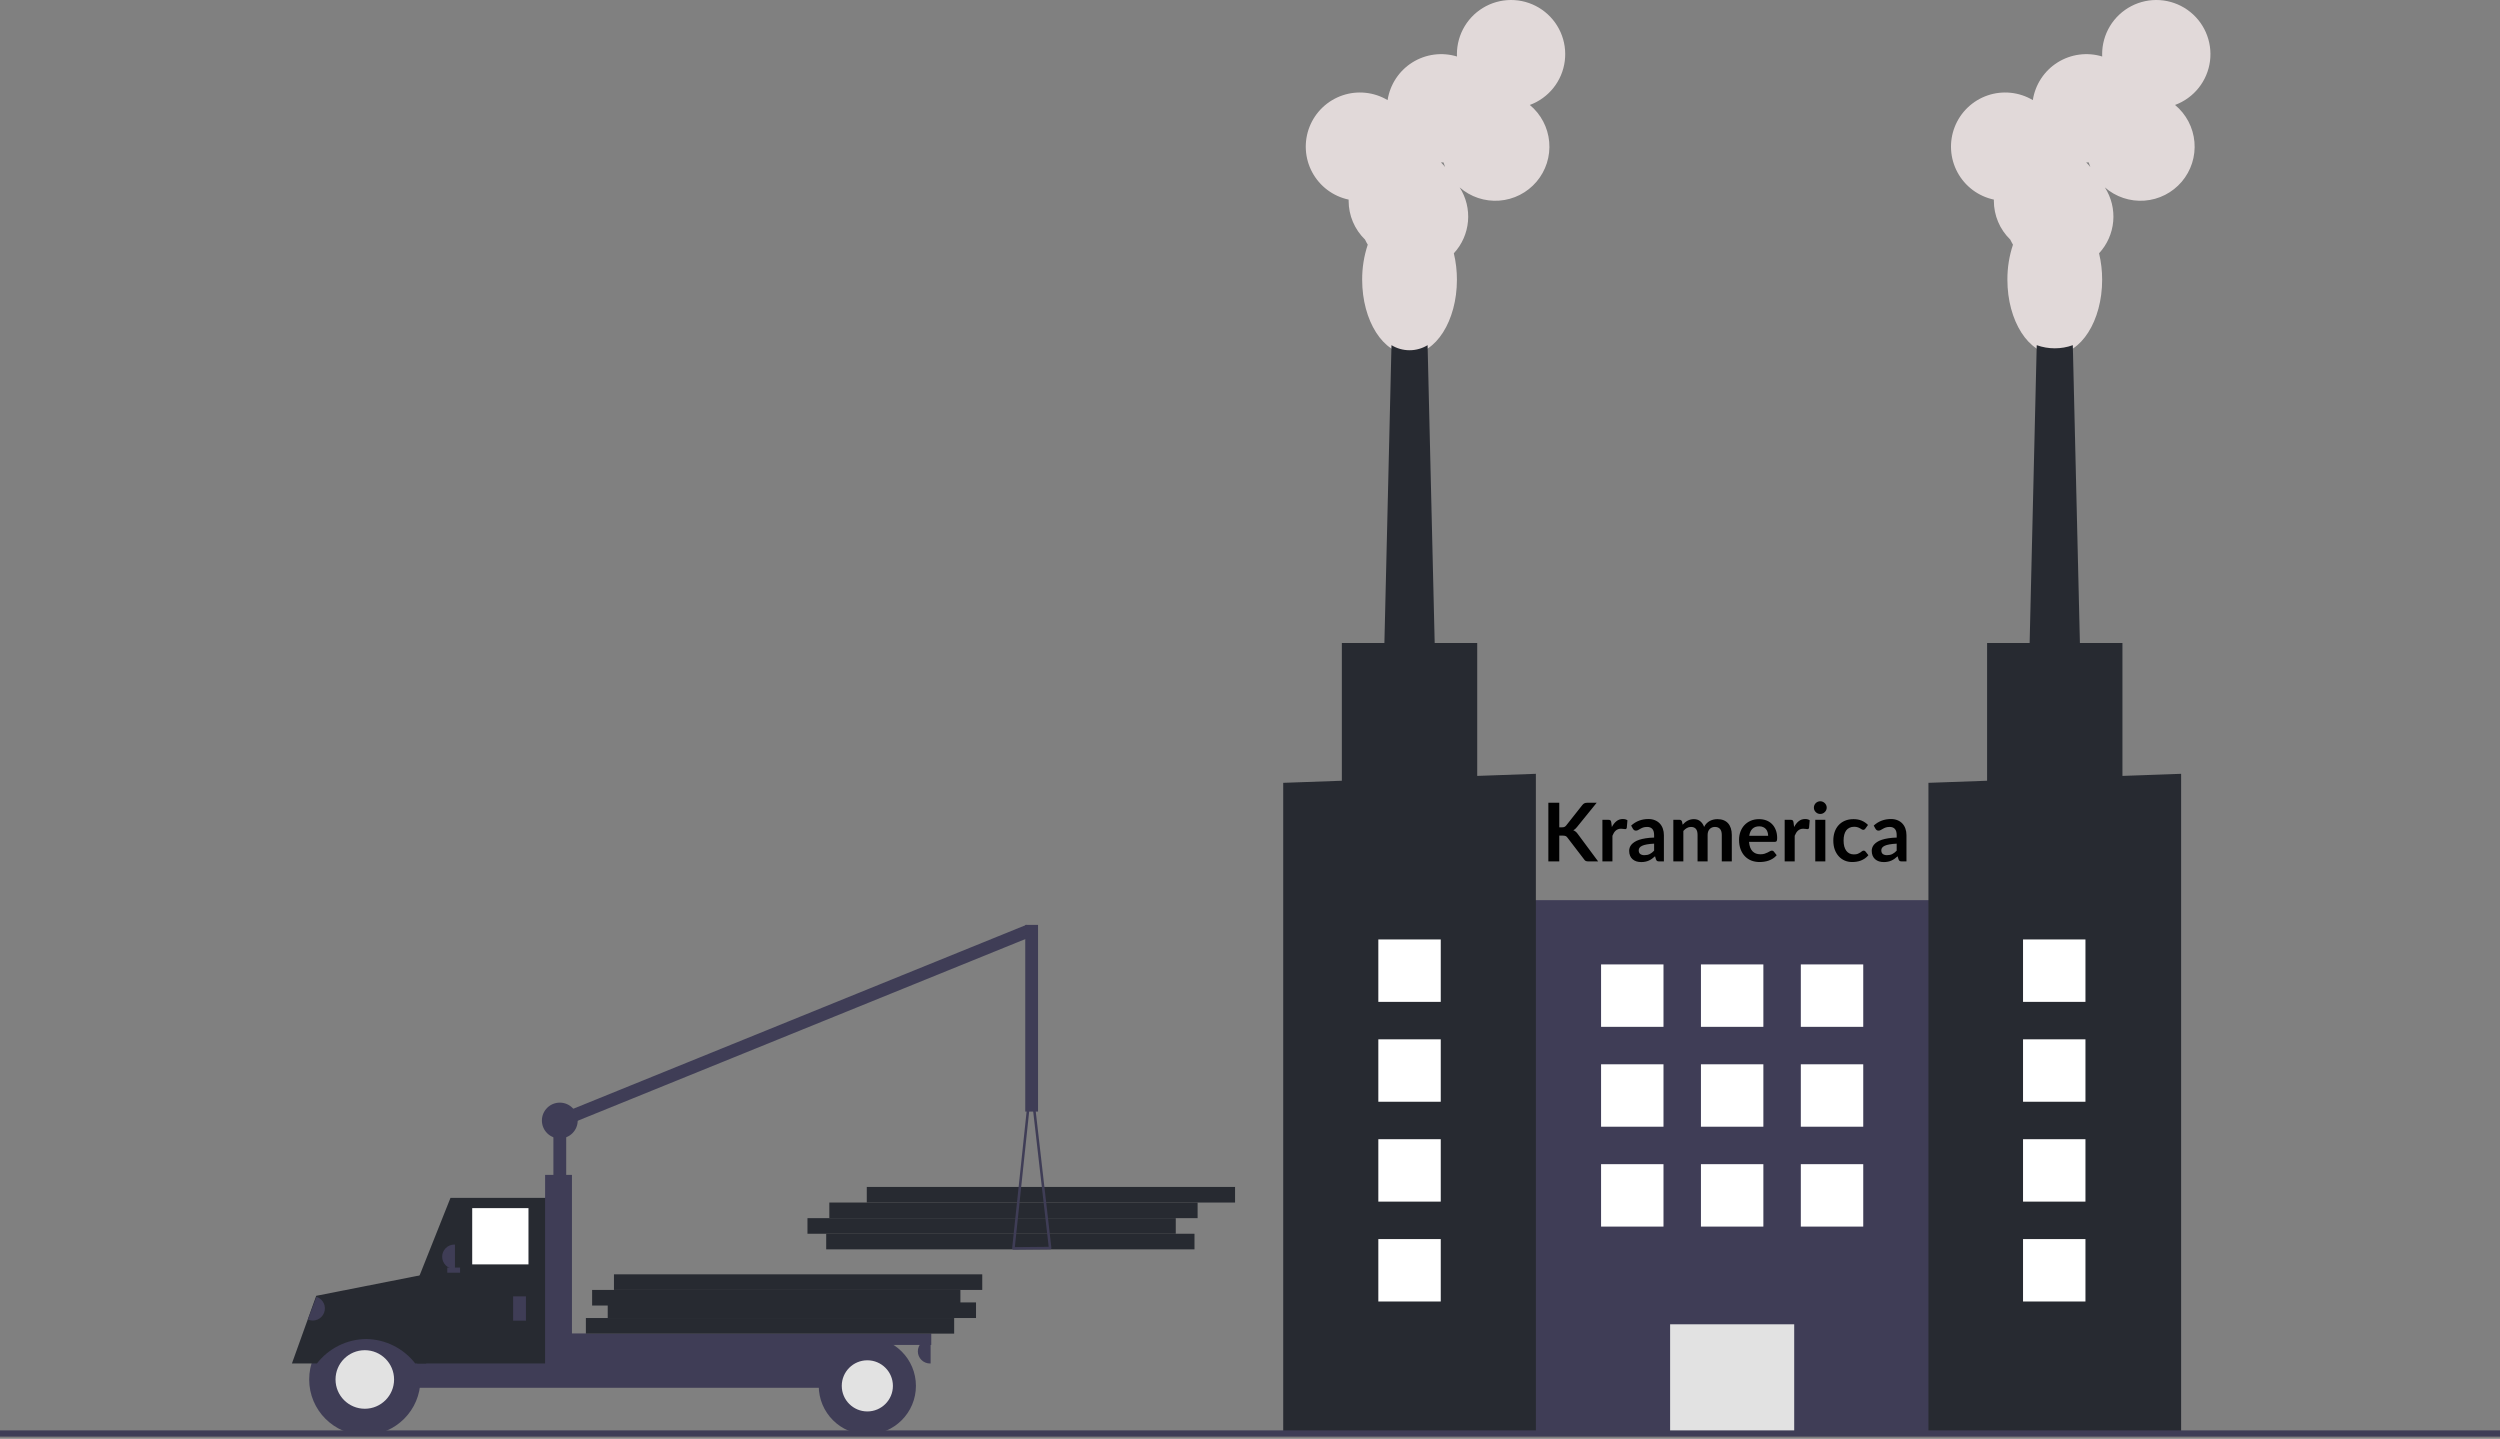 <svg width="801" height="461" viewBox="0 0 801 461" fill="none" xmlns="http://www.w3.org/2000/svg">
<rect x="0" y="0" width="801" height="461" fill="#808080" stroke="none"/>
<g id="Logo 1" clip-path="url(#clip0_3_2)">
<g id="truck">
<path id="Vector" d="M104.797 444.646H280.557V429.078H104.797V444.646Z" fill="#3F3D56"/>
<path id="Vector_2" d="M298.174 436.862H297.969C296.937 436.862 295.947 436.452 295.217 435.722C294.487 434.992 294.077 434.002 294.077 432.97C294.077 431.938 294.487 430.948 295.217 430.218C295.947 429.488 296.937 429.078 297.969 429.078H298.174V436.862Z" fill="#3F3D56"/>
<path id="Vector_3" d="M116.883 459.805C126.725 459.805 134.704 451.826 134.704 441.983C134.704 432.14 126.725 424.161 116.883 424.161C107.04 424.161 99.061 432.14 99.061 441.983C99.061 451.826 107.04 459.805 116.883 459.805Z" fill="#3F3D56"/>
<path id="Vector_4" d="M116.883 451.363C122.063 451.363 126.263 447.164 126.263 441.983C126.263 436.803 122.063 432.603 116.883 432.603C111.702 432.603 107.503 436.803 107.503 441.983C107.503 447.164 111.702 451.363 116.883 451.363Z" fill="#E2E2E2"/>
<path id="Vector_5" d="M277.894 459.6C286.492 459.6 293.462 452.63 293.462 444.032C293.462 435.433 286.492 428.463 277.894 428.463C269.295 428.463 262.325 435.433 262.325 444.032C262.325 452.63 269.295 459.6 277.894 459.6Z" fill="#3F3D56"/>
<path id="Vector_6" d="M277.894 452.226C282.419 452.226 286.088 448.557 286.088 444.032C286.088 439.506 282.419 435.838 277.894 435.838C273.368 435.838 269.7 439.506 269.7 444.032C269.7 448.557 273.368 452.226 277.894 452.226Z" fill="#E2E2E2"/>
<path id="Vector_7" d="M174.65 430.921H298.378V427.234H174.65V430.921Z" fill="#3F3D56"/>
<g id="truck_2">
<path id="Vector_8" d="M264.714 400.295H382.714V395.295H264.714V400.295Z" fill="#272A31"/>
<path id="Vector_9" d="M258.714 395.295H376.714V390.295H258.714V395.295Z" fill="#272A31"/>
<path id="Vector_10" d="M265.714 390.295H383.714V385.295H265.714V390.295Z" fill="#272A31"/>
<path id="Vector_11" d="M277.714 385.295H395.714V380.295H277.714V385.295Z" fill="#272A31"/>
<path id="Vector_12" d="M177.313 387.289H181.41V358.2H177.313V387.289Z" fill="#3F3D56"/>
<path id="Vector_13" d="M177.304 357.831L178.845 361.627L330.454 300.092L328.913 296.295L177.304 357.831Z" fill="#3F3D56"/>
<path id="Vector_14" d="M101.519 430.717H137.163V416.787H101.519V430.717Z" fill="#3F3D56"/>
<path id="Vector_15" d="M133.68 436.862H175.879V383.806H144.332L133.68 410.565V436.862Z" fill="#272A31"/>
<path id="Vector_16" d="M151.297 405.11H169.324V387.084H151.297V405.11Z" fill="white"/>
<path id="Vector_17" d="M137.777 405.315H149.249V387.289H144.332L137.777 405.315Z" fill="#272A31"/>
<path id="Vector_18" d="M164.408 423.137H168.505V415.353H164.408V423.137Z" fill="#3F3D56"/>
<path id="Vector_19" d="M145.766 406.544H145.561C144.529 406.544 143.539 406.134 142.809 405.404C142.079 404.674 141.669 403.684 141.669 402.652C141.669 401.62 142.079 400.63 142.809 399.9C143.539 399.17 144.529 398.76 145.561 398.76H145.766V406.544Z" fill="#3F3D56"/>
<path id="Vector_20" d="M117.292 429.019C114.246 429.058 111.247 429.783 108.519 431.141C105.791 432.499 103.405 434.455 101.537 436.862H93.53L101.314 415.178L137.572 408.027L136.548 436.862H133.048C131.18 434.455 128.794 432.499 126.066 431.141C123.338 429.783 120.339 429.058 117.292 429.019Z" fill="#272A31"/>
<path id="Vector_21" d="M174.65 438.501H183.254V376.432H174.65V438.501Z" fill="#3F3D56"/>
<path id="Vector_22" d="M143.308 407.773H147.405V406.135H143.308V407.773Z" fill="#3F3D56"/>
<path id="Vector_23" d="M324.394 400.265C324.355 400.222 324.326 400.172 324.308 400.117C324.29 400.062 324.284 400.004 324.29 399.946L329.94 346.514C329.951 346.414 329.998 346.321 330.073 346.253C330.148 346.186 330.245 346.148 330.346 346.147H330.348C330.448 346.147 330.546 346.185 330.621 346.251C330.696 346.318 330.743 346.411 330.755 346.511L336.866 399.832C336.873 399.889 336.867 399.947 336.85 400.001C336.833 400.056 336.804 400.107 336.766 400.15C336.728 400.193 336.681 400.227 336.629 400.251C336.577 400.275 336.52 400.288 336.463 400.288L324.701 400.399H324.698C324.64 400.399 324.584 400.387 324.532 400.364C324.479 400.341 324.433 400.307 324.394 400.265ZM330.364 350.298L325.153 399.575L336 399.473L330.364 350.298Z" fill="#3F3D56"/>
<path id="Vector_24" d="M101.39 415.494L101.581 415.567C102.547 415.932 103.328 416.666 103.752 417.607C104.177 418.548 104.21 419.619 103.845 420.584C103.48 421.55 102.746 422.331 101.805 422.755C100.864 423.18 99.793 423.213 98.827 422.848L98.636 422.775L101.39 415.494Z" fill="#3F3D56"/>
<path id="Vector_25" d="M328.491 356.152H332.588V296.336H328.491V356.152Z" fill="#3F3D56"/>
<path id="Vector_26" d="M179.361 364.755C182.529 364.755 185.097 362.187 185.097 359.02C185.097 355.852 182.529 353.284 179.361 353.284C176.194 353.284 173.626 355.852 173.626 359.02C173.626 362.187 176.194 364.755 179.361 364.755Z" fill="#3F3D56"/>
<path id="Vector_27" d="M187.714 427.295H305.714V422.295H187.714V427.295Z" fill="#272A31"/>
<path id="Vector_28" d="M194.714 422.295H312.714V417.295H194.714V422.295Z" fill="#272A31"/>
<path id="Vector_29" d="M189.714 418.295H307.714V413.295H189.714V418.295Z" fill="#272A31"/>
<path id="Vector_30" d="M196.714 413.295H314.714V408.295H196.714V413.295Z" fill="#272A31"/>
</g>
</g>
<g id="smoke1">
<path id="Vector_31" d="M432.111 63.955C432.108 64.081 432.101 64.206 432.101 64.332C432.099 66.652 432.563 68.949 433.467 71.086C434.37 73.222 435.695 75.156 437.361 76.77C437.621 77.325 437.911 77.866 438.228 78.39C437.023 82.015 436.418 85.812 436.438 89.632C436.438 102.805 443.234 113.485 451.618 113.485C460.001 113.485 466.797 102.805 466.797 89.632C466.803 86.778 466.471 83.933 465.808 81.158C468.411 78.341 470.006 74.741 470.344 70.92C470.682 67.1 469.743 63.275 467.675 60.045C469.404 61.557 471.417 62.71 473.596 63.437C475.775 64.164 478.076 64.451 480.367 64.282C482.658 64.112 484.892 63.49 486.94 62.45C488.989 61.41 490.81 59.973 492.298 58.224C493.787 56.474 494.913 54.447 495.612 52.258C496.31 50.07 496.567 47.765 496.368 45.477C496.168 43.188 495.516 40.962 494.449 38.928C493.382 36.894 491.922 35.092 490.153 33.626C493.128 32.529 495.745 30.637 497.72 28.156C499.695 25.676 500.952 22.702 501.355 19.557C501.759 16.412 501.293 13.217 500.008 10.318C498.723 7.42 496.668 4.929 494.067 3.116C491.466 1.303 488.418 0.238 485.253 0.035C482.089 -0.167 478.93 0.502 476.119 1.969C473.309 3.436 470.954 5.645 469.31 8.356C467.667 11.068 466.797 14.178 466.797 17.348C466.797 17.602 466.806 17.854 466.816 18.105C464.434 17.378 461.924 17.171 459.455 17.5C456.986 17.828 454.617 18.684 452.508 20.01C450.399 21.335 448.6 23.099 447.233 25.18C445.867 27.262 444.964 29.614 444.586 32.076C442.423 30.789 440.005 29.988 437.501 29.729C434.997 29.47 432.467 29.759 430.085 30.576C427.704 31.393 425.529 32.718 423.712 34.46C421.894 36.202 420.478 38.319 419.56 40.663C418.643 43.007 418.247 45.523 418.399 48.036C418.551 50.549 419.249 52.998 420.443 55.214C421.637 57.431 423.299 59.36 425.314 60.87C427.329 62.379 429.648 63.432 432.111 63.955ZM461.737 52.044C461.987 52.044 462.236 52.036 462.484 52.025C462.639 52.538 462.818 53.04 463.02 53.531C462.606 53.01 462.163 52.513 461.692 52.043L461.737 52.044Z" fill="#E1D9D9"/>
</g>
<g id="smoke2">
<path id="Vector_32" d="M638.841 63.955C638.838 64.081 638.832 64.206 638.832 64.332C638.829 66.652 639.294 68.949 640.197 71.086C641.101 73.222 642.425 75.156 644.092 76.77C644.352 77.325 644.641 77.866 644.959 78.39C643.753 82.015 643.149 85.812 643.169 89.632C643.169 102.805 649.965 113.485 658.348 113.485C666.732 113.485 673.528 102.805 673.528 89.632C673.534 86.778 673.202 83.933 672.539 81.158C675.142 78.341 676.737 74.741 677.075 70.92C677.412 67.1 676.474 63.275 674.405 60.045C676.135 61.557 678.148 62.71 680.327 63.437C682.506 64.164 684.807 64.451 687.098 64.282C689.389 64.113 691.623 63.49 693.671 62.45C695.719 61.41 697.541 59.974 699.029 58.224C700.518 56.475 701.644 54.447 702.343 52.259C703.041 50.07 703.298 47.765 703.098 45.477C702.899 43.188 702.247 40.962 701.18 38.928C700.113 36.894 698.653 35.092 696.884 33.626C699.859 32.529 702.475 30.637 704.45 28.156C706.425 25.676 707.683 22.702 708.086 19.557C708.489 16.412 708.023 13.217 706.738 10.318C705.454 7.42 703.399 4.929 700.798 3.116C698.197 1.303 695.148 0.238 691.984 0.035C688.82 -0.167 685.661 0.502 682.85 1.969C680.039 3.436 677.684 5.645 676.041 8.356C674.397 11.068 673.528 14.178 673.528 17.348C673.528 17.602 673.536 17.854 673.547 18.105C671.165 17.378 668.654 17.171 666.185 17.5C663.717 17.828 661.347 18.684 659.239 20.01C657.13 21.335 655.331 23.099 653.964 25.18C652.597 27.262 651.694 29.614 651.317 32.076C649.153 30.789 646.736 29.988 644.232 29.729C641.728 29.47 639.197 29.759 636.816 30.576C634.435 31.393 632.26 32.718 630.443 34.46C628.625 36.202 627.208 38.319 626.291 40.663C625.374 43.007 624.977 45.523 625.13 48.036C625.282 50.549 625.98 52.998 627.174 55.214C628.368 57.431 630.03 59.36 632.045 60.87C634.06 62.379 636.379 63.432 638.841 63.955ZM668.468 52.044C668.718 52.044 668.967 52.036 669.214 52.025C669.37 52.538 669.549 53.04 669.75 53.531C669.337 53.01 668.894 52.513 668.423 52.043L668.468 52.044Z" fill="#E1D9D9"/>
</g>
<g id="building">
<path id="Vector_33" d="M481.254 459H628.712V288.411H481.254V459Z" fill="#3F3D56"/>
<path id="Vector_34" d="M535.105 459H574.861V424.304H535.105V459Z" fill="#E2E2E2"/>
<path id="Vector_35" d="M442.941 232.03H460.291L459.672 206.01V206L457.401 110.59C455.659 111.654 453.657 112.218 451.616 112.218C449.575 112.218 447.573 111.654 445.831 110.59L443.561 206V206.01L442.941 232.03Z" fill="#272A31"/>
<path id="Vector_36" d="M411.141 250.82V459H492.092V247.93L473.301 248.6V206.01H429.931V250.15L411.141 250.82Z" fill="#272A31"/>
<path id="Vector_37" d="M649.674 232.03H667.022L664.131 110.594C660.393 111.937 656.304 111.937 652.566 110.594L649.674 232.03Z" fill="#272A31"/>
<path id="Vector_38" d="M617.871 250.82V459H698.831V247.93L692.181 248.17L680.031 248.6V206.01H636.661V250.15L617.871 250.82Z" fill="#272A31"/>
<path id="Vector_39" d="M576.983 329H596.983V309H576.983V329Z" fill="white"/>
<path id="Vector_40" d="M544.983 329H564.983V309H544.983V329Z" fill="white"/>
<path id="Vector_41" d="M512.983 329H532.983V309H512.983V329Z" fill="white"/>
<path id="Vector_42" d="M576.983 361H596.983V341H576.983V361Z" fill="white"/>
<path id="Vector_43" d="M544.983 361H564.983V341H544.983V361Z" fill="white"/>
<path id="Vector_44" d="M512.983 361H532.983V341H512.983V361Z" fill="white"/>
<path id="Vector_45" d="M576.983 393H596.983V373H576.983V393Z" fill="white"/>
<path id="Vector_46" d="M544.983 393H564.983V373H544.983V393Z" fill="white"/>
<path id="Vector_47" d="M512.983 393H532.983V373H512.983V393Z" fill="white"/>
<path id="Vector_48" d="M441.618 321H461.618V301H441.618V321Z" fill="white"/>
<path id="Vector_49" d="M441.618 353H461.618V333H441.618V353Z" fill="white"/>
<path id="Vector_50" d="M441.618 385H461.618V365H441.618V385Z" fill="white"/>
<path id="Vector_51" d="M441.618 417H461.618V397H441.618V417Z" fill="white"/>
<path id="Vector_52" d="M648.181 321H668.181V301H648.181V321Z" fill="white"/>
<path id="Vector_53" d="M648.181 353H668.181V333H648.181V353Z" fill="white"/>
<path id="Vector_54" d="M648.181 385H668.181V365H648.181V385Z" fill="white"/>
<path id="Vector_55" d="M648.181 417H668.181V397H648.181V417Z" fill="white"/>
<path id="Vector_56" d="M888 458.295H0V460.295H888V458.295Z" fill="#3F3D56"/>
</g>
<path id="Vector_57" d="M499.59 265.08H500.409C500.738 265.08 501.011 265.037 501.228 264.95C501.445 264.855 501.631 264.707 501.787 264.508L506.974 257.943C507.191 257.666 507.416 257.475 507.65 257.371C507.893 257.258 508.196 257.202 508.56 257.202H511.576L505.245 265.015C504.872 265.492 504.487 265.83 504.088 266.029C504.374 266.133 504.63 266.28 504.855 266.471C505.089 266.653 505.31 266.896 505.518 267.199L512.044 276H508.963C508.547 276 508.235 275.944 508.027 275.831C507.828 275.71 507.659 275.536 507.52 275.311L502.203 268.369C502.038 268.135 501.848 267.97 501.631 267.875C501.414 267.78 501.102 267.732 500.695 267.732H499.59V276H496.093V257.202H499.59V265.08ZM516.439 264.976C516.855 264.179 517.349 263.555 517.921 263.104C518.493 262.645 519.169 262.415 519.949 262.415C520.565 262.415 521.059 262.549 521.431 262.818L521.223 265.223C521.18 265.379 521.115 265.492 521.028 265.561C520.95 265.622 520.842 265.652 520.703 265.652C520.573 265.652 520.378 265.63 520.118 265.587C519.867 265.544 519.62 265.522 519.377 265.522C519.022 265.522 518.706 265.574 518.428 265.678C518.151 265.782 517.9 265.934 517.674 266.133C517.458 266.324 517.263 266.558 517.089 266.835C516.925 267.112 516.769 267.429 516.621 267.784V276H513.41V262.662H515.295C515.625 262.662 515.854 262.723 515.984 262.844C516.114 262.957 516.201 263.165 516.244 263.468L516.439 264.976ZM529.978 270.306C529.05 270.349 528.27 270.432 527.638 270.553C527.005 270.666 526.498 270.813 526.117 270.995C525.735 271.177 525.462 271.389 525.298 271.632C525.133 271.875 525.051 272.139 525.051 272.425C525.051 272.988 525.215 273.391 525.545 273.634C525.883 273.877 526.32 273.998 526.858 273.998C527.516 273.998 528.084 273.881 528.561 273.647C529.046 273.404 529.518 273.04 529.978 272.555V270.306ZM522.62 264.521C524.154 263.117 526 262.415 528.158 262.415C528.938 262.415 529.635 262.545 530.251 262.805C530.866 263.056 531.386 263.412 531.811 263.871C532.235 264.322 532.556 264.863 532.773 265.496C532.998 266.129 533.111 266.822 533.111 267.576V276H531.655C531.351 276 531.117 275.957 530.953 275.87C530.788 275.775 530.658 275.588 530.563 275.311L530.277 274.349C529.939 274.652 529.609 274.921 529.289 275.155C528.968 275.38 528.634 275.571 528.288 275.727C527.941 275.883 527.568 276 527.17 276.078C526.78 276.165 526.346 276.208 525.87 276.208C525.306 276.208 524.786 276.134 524.31 275.987C523.833 275.831 523.421 275.601 523.075 275.298C522.728 274.995 522.459 274.618 522.269 274.167C522.078 273.716 521.983 273.192 521.983 272.594C521.983 272.256 522.039 271.922 522.152 271.593C522.264 271.255 522.446 270.934 522.698 270.631C522.958 270.328 523.291 270.042 523.699 269.773C524.106 269.504 524.604 269.27 525.194 269.071C525.792 268.872 526.485 268.711 527.274 268.59C528.062 268.46 528.964 268.382 529.978 268.356V267.576C529.978 266.683 529.787 266.025 529.406 265.6C529.024 265.167 528.474 264.95 527.755 264.95C527.235 264.95 526.801 265.011 526.455 265.132C526.117 265.253 525.818 265.392 525.558 265.548C525.298 265.695 525.059 265.83 524.843 265.951C524.635 266.072 524.401 266.133 524.141 266.133C523.915 266.133 523.725 266.077 523.569 265.964C523.413 265.843 523.287 265.704 523.192 265.548L522.62 264.521ZM536.135 276V262.662H538.098C538.514 262.662 538.787 262.857 538.917 263.247L539.125 264.235C539.359 263.975 539.601 263.737 539.853 263.52C540.113 263.303 540.386 263.117 540.672 262.961C540.966 262.805 541.278 262.684 541.608 262.597C541.946 262.502 542.314 262.454 542.713 262.454C543.553 262.454 544.242 262.684 544.78 263.143C545.326 263.594 545.733 264.196 546.002 264.95C546.21 264.508 546.47 264.131 546.782 263.819C547.094 263.498 547.436 263.238 547.809 263.039C548.181 262.84 548.576 262.692 548.992 262.597C549.416 262.502 549.841 262.454 550.266 262.454C551.002 262.454 551.657 262.567 552.229 262.792C552.801 263.017 553.282 263.347 553.672 263.78C554.062 264.213 554.356 264.742 554.556 265.366C554.764 265.99 554.868 266.705 554.868 267.511V276H551.657V267.511C551.657 266.662 551.47 266.025 551.098 265.6C550.725 265.167 550.179 264.95 549.46 264.95C549.13 264.95 548.823 265.006 548.537 265.119C548.259 265.232 548.012 265.396 547.796 265.613C547.588 265.821 547.423 266.085 547.302 266.406C547.18 266.727 547.12 267.095 547.12 267.511V276H543.896V267.511C543.896 266.618 543.714 265.968 543.35 265.561C542.994 265.154 542.47 264.95 541.777 264.95C541.309 264.95 540.871 265.067 540.464 265.301C540.065 265.526 539.692 265.838 539.346 266.237V276H536.135ZM566.513 267.797C566.513 267.381 566.452 266.991 566.331 266.627C566.218 266.254 566.045 265.929 565.811 265.652C565.577 265.375 565.278 265.158 564.914 265.002C564.559 264.837 564.143 264.755 563.666 264.755C562.739 264.755 562.006 265.019 561.469 265.548C560.94 266.077 560.602 266.826 560.455 267.797H566.513ZM560.39 269.734C560.442 270.419 560.563 271.012 560.754 271.515C560.945 272.009 561.196 272.421 561.508 272.75C561.82 273.071 562.188 273.313 562.613 273.478C563.046 273.634 563.523 273.712 564.043 273.712C564.563 273.712 565.009 273.651 565.382 273.53C565.763 273.409 566.093 273.274 566.37 273.127C566.656 272.98 566.903 272.845 567.111 272.724C567.328 272.603 567.536 272.542 567.735 272.542C568.004 272.542 568.203 272.642 568.333 272.841L569.256 274.011C568.901 274.427 568.502 274.778 568.06 275.064C567.618 275.341 567.154 275.567 566.669 275.74C566.192 275.905 565.703 276.022 565.2 276.091C564.706 276.16 564.225 276.195 563.757 276.195C562.83 276.195 561.967 276.043 561.17 275.74C560.373 275.428 559.679 274.973 559.09 274.375C558.501 273.768 558.037 273.023 557.699 272.139C557.361 271.246 557.192 270.215 557.192 269.045C557.192 268.135 557.339 267.281 557.634 266.484C557.929 265.678 558.349 264.98 558.895 264.391C559.45 263.793 560.121 263.321 560.91 262.974C561.707 262.627 562.604 262.454 563.601 262.454C564.442 262.454 565.217 262.588 565.928 262.857C566.639 263.126 567.25 263.52 567.761 264.04C568.272 264.551 568.671 265.184 568.957 265.938C569.252 266.683 569.399 267.537 569.399 268.499C569.399 268.984 569.347 269.314 569.243 269.487C569.139 269.652 568.94 269.734 568.645 269.734H560.39ZM574.838 264.976C575.254 264.179 575.748 263.555 576.32 263.104C576.892 262.645 577.568 262.415 578.348 262.415C578.963 262.415 579.457 262.549 579.83 262.818L579.622 265.223C579.578 265.379 579.513 265.492 579.427 265.561C579.349 265.622 579.24 265.652 579.102 265.652C578.972 265.652 578.777 265.63 578.517 265.587C578.265 265.544 578.018 265.522 577.776 265.522C577.42 265.522 577.104 265.574 576.827 265.678C576.549 265.782 576.298 265.934 576.073 266.133C575.856 266.324 575.661 266.558 575.488 266.835C575.323 267.112 575.167 267.429 575.02 267.784V276H571.809V262.662H573.694C574.023 262.662 574.253 262.723 574.383 262.844C574.513 262.957 574.599 263.165 574.643 263.468L574.838 264.976ZM584.836 262.662V276H581.612V262.662H584.836ZM585.278 258.775C585.278 259.052 585.222 259.312 585.109 259.555C584.996 259.798 584.845 260.01 584.654 260.192C584.472 260.374 584.255 260.521 584.004 260.634C583.753 260.738 583.484 260.79 583.198 260.79C582.921 260.79 582.656 260.738 582.405 260.634C582.162 260.521 581.95 260.374 581.768 260.192C581.586 260.01 581.439 259.798 581.326 259.555C581.222 259.312 581.17 259.052 581.17 258.775C581.17 258.489 581.222 258.22 581.326 257.969C581.439 257.718 581.586 257.501 581.768 257.319C581.95 257.137 582.162 256.994 582.405 256.89C582.656 256.777 582.921 256.721 583.198 256.721C583.484 256.721 583.753 256.777 584.004 256.89C584.255 256.994 584.472 257.137 584.654 257.319C584.845 257.501 584.996 257.718 585.109 257.969C585.222 258.22 585.278 258.489 585.278 258.775ZM597.664 265.483C597.569 265.604 597.474 265.7 597.378 265.769C597.292 265.838 597.162 265.873 596.988 265.873C596.824 265.873 596.663 265.825 596.507 265.73C596.351 265.626 596.165 265.513 595.948 265.392C595.732 265.262 595.472 265.149 595.168 265.054C594.874 264.95 594.505 264.898 594.063 264.898C593.5 264.898 593.006 265.002 592.581 265.21C592.157 265.409 591.801 265.7 591.515 266.081C591.238 266.462 591.03 266.926 590.891 267.472C590.753 268.009 590.683 268.62 590.683 269.305C590.683 270.016 590.757 270.648 590.904 271.203C591.06 271.758 591.281 272.226 591.567 272.607C591.853 272.98 592.2 273.266 592.607 273.465C593.015 273.656 593.474 273.751 593.985 273.751C594.497 273.751 594.908 273.69 595.22 273.569C595.541 273.439 595.81 273.3 596.026 273.153C596.243 272.997 596.429 272.858 596.585 272.737C596.75 272.607 596.932 272.542 597.131 272.542C597.391 272.542 597.586 272.642 597.716 272.841L598.639 274.011C598.284 274.427 597.898 274.778 597.482 275.064C597.066 275.341 596.633 275.567 596.182 275.74C595.74 275.905 595.281 276.022 594.804 276.091C594.336 276.16 593.868 276.195 593.4 276.195C592.577 276.195 591.801 276.043 591.073 275.74C590.345 275.428 589.708 274.977 589.162 274.388C588.616 273.799 588.183 273.079 587.862 272.23C587.55 271.372 587.394 270.397 587.394 269.305C587.394 268.326 587.533 267.42 587.81 266.588C588.096 265.747 588.512 265.024 589.058 264.417C589.604 263.802 590.28 263.321 591.086 262.974C591.892 262.627 592.82 262.454 593.868 262.454C594.865 262.454 595.736 262.614 596.481 262.935C597.235 263.256 597.911 263.715 598.509 264.313L597.664 265.483ZM607.698 270.306C606.771 270.349 605.991 270.432 605.358 270.553C604.726 270.666 604.219 270.813 603.837 270.995C603.456 271.177 603.183 271.389 603.018 271.632C602.854 271.875 602.771 272.139 602.771 272.425C602.771 272.988 602.936 273.391 603.265 273.634C603.603 273.877 604.041 273.998 604.578 273.998C605.237 273.998 605.805 273.881 606.281 273.647C606.767 273.404 607.239 273.04 607.698 272.555V270.306ZM600.34 264.521C601.874 263.117 603.72 262.415 605.878 262.415C606.658 262.415 607.356 262.545 607.971 262.805C608.587 263.056 609.107 263.412 609.531 263.871C609.956 264.322 610.277 264.863 610.493 265.496C610.719 266.129 610.831 266.822 610.831 267.576V276H609.375C609.072 276 608.838 275.957 608.673 275.87C608.509 275.775 608.379 275.588 608.283 275.311L607.997 274.349C607.659 274.652 607.33 274.921 607.009 275.155C606.689 275.38 606.355 275.571 606.008 275.727C605.662 275.883 605.289 276 604.89 276.078C604.5 276.165 604.067 276.208 603.59 276.208C603.027 276.208 602.507 276.134 602.03 275.987C601.554 275.831 601.142 275.601 600.795 275.298C600.449 274.995 600.18 274.618 599.989 274.167C599.799 273.716 599.703 273.192 599.703 272.594C599.703 272.256 599.76 271.922 599.872 271.593C599.985 271.255 600.167 270.934 600.418 270.631C600.678 270.328 601.012 270.042 601.419 269.773C601.827 269.504 602.325 269.27 602.914 269.071C603.512 268.872 604.206 268.711 604.994 268.59C605.783 268.46 606.684 268.382 607.698 268.356V267.576C607.698 266.683 607.508 266.025 607.126 265.6C606.745 265.167 606.195 264.95 605.475 264.95C604.955 264.95 604.522 265.011 604.175 265.132C603.837 265.253 603.538 265.392 603.278 265.548C603.018 265.695 602.78 265.83 602.563 265.951C602.355 266.072 602.121 266.133 601.861 266.133C601.636 266.133 601.445 266.077 601.289 265.964C601.133 265.843 601.008 265.704 600.912 265.548L600.34 264.521Z" fill="black"/>
</g>
<defs>
<clipPath id="clip0_3_2">
<rect width="801" height="461" fill="white"/>
</clipPath>
</defs>
</svg>
